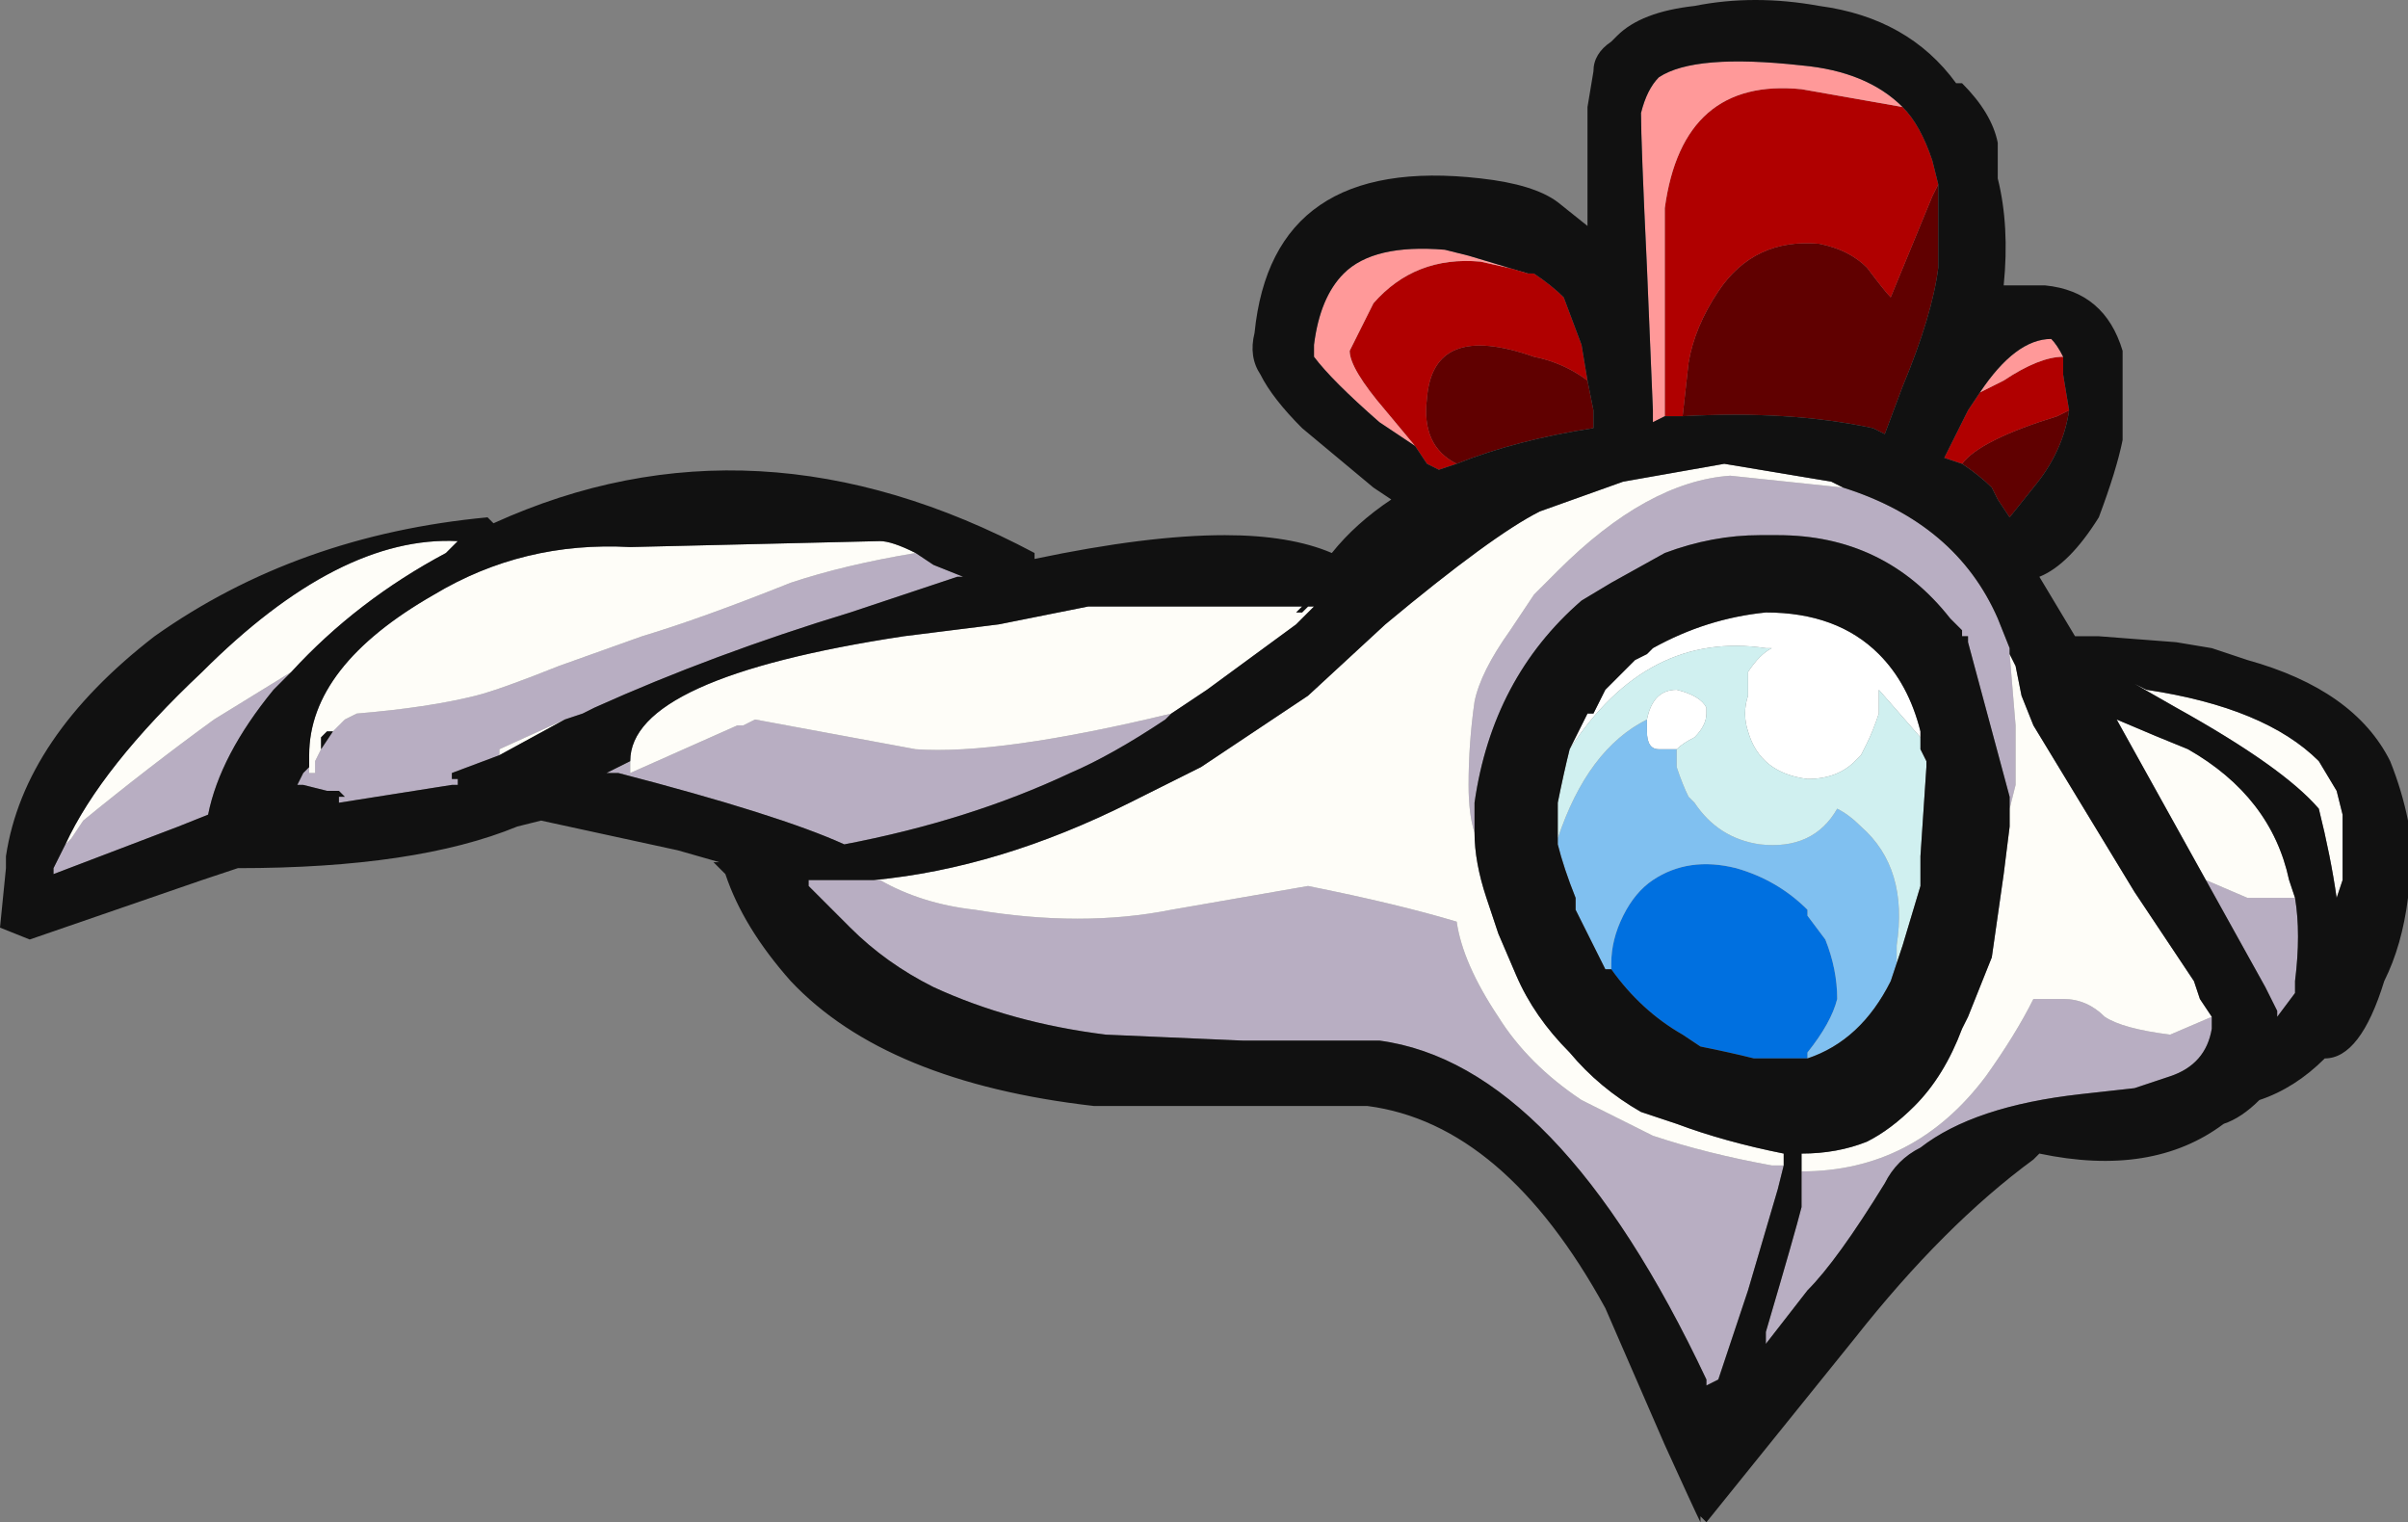 <?xml version="1.0" encoding="UTF-8" standalone="no"?>
<svg xmlns:ffdec="https://www.free-decompiler.com/flash" xmlns:xlink="http://www.w3.org/1999/xlink" ffdec:objectType="frame" height="89.6px" width="141.75px" xmlns="http://www.w3.org/2000/svg">
  <rect width="100%" height="100%" fill="#808080" stroke="none"/>
  <g transform="matrix(1.0, 0.0, 0.0, 1.0, 55.3, 99.75)">
    <use ffdec:characterId="1196" height="12.8" transform="matrix(7.0, 0.0, 0.0, 7.0, -55.3, -99.75)" width="20.25" xlink:href="#shape0"/>
  </g>
  <defs>
    <g id="shape0" transform="matrix(1.0, 0.0, 0.0, 1.0, 7.9, 14.25)">
      <path d="M3.15 -11.25 L3.15 -11.35 3.15 -11.25" fill="#fd598a" fill-rule="evenodd" stroke="none"/>
      <path d="M-0.55 -6.85 L-0.5 -6.85 Q-0.15 -6.65 0.3 -6.6 1.2 -6.45 1.95 -6.6 L3.1 -6.8 Q3.85 -6.65 4.35 -6.5 4.4 -6.15 4.7 -5.7 4.95 -5.3 5.4 -5.0 L6.0 -4.7 Q6.45 -4.55 7.0 -4.45 L7.1 -4.45 7.05 -4.25 6.8 -3.4 6.55 -2.65 6.45 -2.6 6.45 -2.65 Q5.2 -5.3 3.7 -5.5 L2.55 -5.5 1.4 -5.55 Q0.6 -5.65 -0.05 -5.95 -0.45 -6.15 -0.75 -6.45 L-1.1 -6.8 -1.1 -6.85 -0.55 -6.85 M4.5 -7.25 Q4.45 -7.4 4.45 -7.65 4.45 -8.0 4.5 -8.35 4.55 -8.6 4.8 -8.95 L5.0 -9.25 5.2 -9.45 Q5.95 -10.2 6.65 -10.25 L7.6 -10.15 Q8.55 -9.85 8.9 -9.05 L9.0 -8.8 9.0 -8.75 9.05 -8.15 9.05 -7.65 9.0 -7.45 9.0 -7.5 9.0 -7.55 8.65 -8.85 8.65 -8.9 8.6 -8.9 8.6 -8.95 8.5 -9.05 Q7.95 -9.75 7.05 -9.75 L6.9 -9.75 Q6.5 -9.75 6.1 -9.6 L5.65 -9.35 5.4 -9.2 Q4.65 -8.55 4.5 -7.5 L4.5 -7.25 M10.7 -5.7 L10.7 -5.6 Q10.65 -5.3 10.35 -5.2 L10.05 -5.1 9.6 -5.05 Q8.7 -4.95 8.25 -4.6 8.05 -4.5 7.95 -4.3 7.55 -3.65 7.3 -3.4 L6.95 -2.95 6.95 -3.05 Q7.2 -3.9 7.25 -4.1 L7.25 -4.4 Q8.2 -4.4 8.8 -5.2 9.05 -5.55 9.2 -5.85 L9.45 -5.85 Q9.65 -5.85 9.8 -5.7 9.95 -5.6 10.35 -5.55 L10.7 -5.7 M10.65 -6.85 L11.0 -6.7 11.4 -6.7 Q11.45 -6.4 11.4 -6.0 L11.4 -5.9 11.25 -5.7 11.25 -5.75 11.15 -5.95 10.65 -6.85 M-0.2 -9.6 L-0.05 -9.5 0.2 -9.4 0.15 -9.4 -0.75 -9.1 Q-1.9 -8.75 -2.9 -8.3 L-3.0 -8.25 -3.15 -8.2 -3.7 -7.95 -3.7 -7.9 -4.1 -7.75 -4.1 -7.7 -4.05 -7.7 -4.05 -7.65 -4.1 -7.65 -5.05 -7.5 -5.05 -7.55 -5.0 -7.55 -5.05 -7.6 -5.15 -7.6 -5.35 -7.65 -5.4 -7.65 -5.35 -7.75 -5.3 -7.8 -5.3 -7.75 -5.25 -7.75 -5.25 -7.85 -5.2 -7.95 -5.1 -8.1 -5.0 -8.2 -4.9 -8.25 Q-4.3 -8.3 -3.9 -8.4 -3.7 -8.45 -3.2 -8.65 L-2.5 -8.9 Q-2.0 -9.05 -1.25 -9.35 -0.8 -9.5 -0.2 -9.6 M-2.6 -7.85 L-2.6 -7.75 -1.7 -8.15 -1.65 -8.15 -1.55 -8.2 -0.2 -7.95 Q0.5 -7.9 1.95 -8.25 L1.9 -8.2 Q1.45 -7.9 1.1 -7.75 0.25 -7.35 -0.8 -7.15 -1.35 -7.4 -2.7 -7.75 L-2.8 -7.75 -2.6 -7.85 M-5.45 -8.6 L-5.6 -8.45 Q-6.05 -7.9 -6.15 -7.4 L-6.4 -7.3 -7.45 -6.9 -7.45 -6.95 -7.35 -7.15 -7.3 -7.2 -7.2 -7.35 Q-6.65 -7.8 -6.1 -8.2 L-5.45 -8.6" fill="#b8aec2" fill-rule="evenodd" stroke="none"/>
      <path d="M-0.55 -6.85 Q0.5 -6.95 1.6 -7.5 1.9 -7.65 2.2 -7.8 L3.1 -8.4 3.75 -9.0 Q4.65 -9.75 5.05 -9.95 L5.75 -10.2 6.6 -10.35 7.5 -10.2 7.6 -10.15 6.65 -10.25 Q5.95 -10.2 5.2 -9.45 L5.0 -9.25 4.8 -8.95 Q4.55 -8.6 4.5 -8.35 4.45 -8.0 4.45 -7.65 4.45 -7.4 4.5 -7.25 4.5 -7.0 4.6 -6.7 L4.7 -6.4 4.85 -6.05 Q5.0 -5.7 5.3 -5.4 5.55 -5.1 5.9 -4.9 L6.2 -4.8 Q6.6 -4.65 7.1 -4.55 L7.1 -4.45 7.0 -4.45 Q6.45 -4.55 6.0 -4.7 L5.4 -5.0 Q4.95 -5.3 4.7 -5.7 4.4 -6.15 4.35 -6.5 3.85 -6.65 3.1 -6.8 L1.95 -6.6 Q1.2 -6.45 0.3 -6.6 -0.15 -6.65 -0.5 -6.85 L-0.55 -6.85 M9.0 -8.75 L9.05 -8.65 9.1 -8.4 9.2 -8.15 10.05 -6.75 10.55 -6.0 10.6 -5.85 10.7 -5.7 10.35 -5.55 Q9.95 -5.6 9.8 -5.7 9.65 -5.85 9.45 -5.85 L9.2 -5.85 Q9.05 -5.55 8.8 -5.2 8.2 -4.4 7.25 -4.4 L7.25 -4.55 Q7.55 -4.55 7.8 -4.65 8.0 -4.75 8.2 -4.95 8.45 -5.2 8.6 -5.6 L8.65 -5.7 8.85 -6.2 Q8.9 -6.55 8.95 -6.9 L9.0 -7.3 9.0 -7.5 9.0 -7.45 9.05 -7.65 9.05 -8.15 9.0 -8.75 M10.65 -6.85 L9.9 -8.2 Q10.25 -8.05 10.5 -7.95 11.2 -7.55 11.35 -6.85 L11.4 -6.7 11.0 -6.7 10.65 -6.85 M10.05 -8.5 L10.15 -8.45 Q11.15 -8.3 11.6 -7.85 L11.75 -7.6 11.8 -7.4 11.8 -6.85 11.75 -6.7 Q11.7 -7.05 11.6 -7.45 11.3 -7.8 10.4 -8.3 L10.05 -8.5 M-0.2 -9.6 Q-0.8 -9.5 -1.25 -9.35 -2.0 -9.05 -2.5 -8.9 L-3.2 -8.65 Q-3.7 -8.45 -3.9 -8.4 -4.3 -8.3 -4.9 -8.25 L-5.0 -8.2 -5.1 -8.1 -5.15 -8.1 -5.2 -8.05 -5.2 -7.95 -5.25 -7.85 -5.25 -7.75 -5.3 -7.75 -5.3 -7.8 -5.3 -7.9 Q-5.3 -8.65 -4.25 -9.25 -3.5 -9.7 -2.6 -9.65 L-0.5 -9.7 Q-0.4 -9.7 -0.2 -9.6 M-3.7 -7.9 L-3.7 -7.95 -3.15 -8.2 -3.7 -7.9 M-2.6 -7.85 Q-2.6 -8.55 -0.3 -8.9 L0.5 -9.0 1.25 -9.15 3.05 -9.15 3.0 -9.1 3.05 -9.1 3.1 -9.15 3.15 -9.15 3.0 -9.0 2.25 -8.45 1.95 -8.25 Q0.5 -7.9 -0.2 -7.95 L-1.55 -8.2 -1.65 -8.15 -1.7 -8.15 -2.6 -7.75 -2.6 -7.85 M-7.35 -7.15 Q-7.05 -7.8 -6.2 -8.6 -5.05 -9.75 -4.05 -9.7 L-4.15 -9.6 Q-4.9 -9.2 -5.45 -8.6 L-6.1 -8.2 Q-6.65 -7.8 -7.2 -7.35 L-7.3 -7.2 -7.35 -7.15" fill="#fefdf8" fill-rule="evenodd" stroke="none"/>
      <path d="M8.25 -8.05 L7.9 -8.45 7.9 -8.25 Q7.85 -8.1 7.8 -8.0 L7.75 -7.9 7.7 -7.85 Q7.55 -7.7 7.3 -7.7 6.9 -7.75 6.8 -8.1 6.75 -8.25 6.8 -8.4 L6.8 -8.6 Q6.9 -8.75 7.0 -8.8 L6.95 -8.8 Q5.95 -8.95 5.3 -7.95 L5.45 -8.25 5.5 -8.25 5.6 -8.45 5.85 -8.7 5.95 -8.75 6.0 -8.8 Q6.45 -9.05 6.95 -9.1 7.55 -9.1 7.9 -8.75 8.15 -8.5 8.25 -8.1 L8.25 -8.05 M5.95 -8.2 Q6.0 -8.45 6.2 -8.45 6.4 -8.4 6.45 -8.3 L6.45 -8.25 Q6.45 -8.15 6.35 -8.05 6.25 -8.0 6.2 -7.95 L6.05 -7.95 Q5.95 -7.95 5.95 -8.1 L5.95 -8.2" fill="#ffffff" fill-rule="evenodd" stroke="none"/>
      <path d="M8.6 -10.35 Q8.75 -10.55 9.4 -10.75 L9.5 -10.8 Q9.45 -10.45 9.2 -10.15 L9.0 -9.9 8.9 -10.05 8.85 -10.15 Q8.75 -10.25 8.6 -10.35 M6.25 -10.75 L6.3 -11.2 Q6.35 -11.5 6.55 -11.8 6.85 -12.25 7.4 -12.2 7.65 -12.15 7.8 -12.0 7.95 -11.8 8.0 -11.75 L8.35 -12.6 8.4 -12.7 8.4 -12.0 Q8.35 -11.6 8.1 -11.0 L7.95 -10.6 7.85 -10.65 Q7.15 -10.8 6.25 -10.75 M5.45 -11.05 L5.5 -10.8 5.5 -10.65 Q4.85 -10.55 4.35 -10.35 4.05 -10.5 4.1 -10.9 4.15 -11.55 5.0 -11.25 5.25 -11.2 5.45 -11.05" fill="#600000" fill-rule="evenodd" stroke="none"/>
      <path d="M8.75 -10.95 L8.95 -11.05 Q9.25 -11.25 9.45 -11.25 L9.45 -11.1 9.5 -10.8 9.4 -10.75 Q8.75 -10.55 8.6 -10.35 L8.45 -10.4 8.65 -10.8 8.75 -10.95 M6.1 -10.75 L6.1 -11.25 Q6.1 -12.3 6.1 -12.5 6.25 -13.6 7.25 -13.5 L8.1 -13.35 Q8.25 -13.2 8.35 -12.9 L8.4 -12.7 8.35 -12.6 8.0 -11.75 Q7.95 -11.8 7.8 -12.0 7.65 -12.15 7.4 -12.2 6.85 -12.25 6.55 -11.8 6.35 -11.5 6.3 -11.2 L6.25 -10.75 6.1 -10.75 M5.0 -11.95 Q5.15 -11.85 5.25 -11.75 L5.4 -11.35 5.45 -11.05 Q5.25 -11.2 5.0 -11.25 4.15 -11.55 4.1 -10.9 4.05 -10.5 4.35 -10.35 L4.2 -10.3 4.1 -10.35 4.0 -10.5 3.75 -10.8 Q3.45 -11.15 3.45 -11.3 L3.65 -11.7 Q4.0 -12.1 4.55 -12.05 L5.0 -11.95" fill="#b00000" fill-rule="evenodd" stroke="none"/>
      <path d="M9.45 -11.25 Q9.25 -11.25 8.95 -11.05 L8.75 -10.95 Q9.05 -11.4 9.35 -11.4 9.4 -11.35 9.45 -11.25 M8.1 -13.35 L7.25 -13.5 Q6.25 -13.6 6.1 -12.5 6.1 -12.3 6.1 -11.25 L6.1 -10.75 6.0 -10.7 6.0 -10.8 5.95 -12.0 Q5.9 -13.05 5.9 -13.3 5.95 -13.5 6.05 -13.6 6.35 -13.8 7.25 -13.7 7.8 -13.65 8.1 -13.35 M3.15 -11.25 L3.15 -11.35 Q3.2 -11.75 3.4 -11.95 3.65 -12.2 4.25 -12.15 L4.45 -12.1 4.95 -11.95 5.0 -11.95 4.55 -12.05 Q4.0 -12.1 3.65 -11.7 L3.45 -11.3 Q3.45 -11.15 3.75 -10.8 L4.0 -10.5 3.7 -10.7 Q3.3 -11.05 3.15 -11.25" fill="#ff9999" fill-rule="evenodd" stroke="none"/>
      <path d="M5.65 -6.1 L5.65 -6.15 Q5.65 -6.35 5.75 -6.55 5.85 -6.75 6.0 -6.85 6.3 -7.05 6.7 -6.95 7.05 -6.85 7.3 -6.6 L7.3 -6.55 7.45 -6.35 Q7.55 -6.1 7.55 -5.85 7.5 -5.65 7.3 -5.4 L7.3 -5.35 6.85 -5.35 Q6.65 -5.4 6.4 -5.45 L6.25 -5.55 Q5.9 -5.75 5.65 -6.1" fill="#0070e0" fill-rule="evenodd" stroke="none"/>
      <path d="M5.2 -7.15 L5.2 -7.2 Q5.45 -7.95 5.95 -8.2 L5.95 -8.1 Q5.95 -7.95 6.05 -7.95 L6.2 -7.95 6.2 -7.8 Q6.25 -7.65 6.3 -7.55 L6.35 -7.5 Q6.55 -7.2 6.9 -7.15 7.35 -7.1 7.55 -7.45 7.65 -7.4 7.75 -7.3 8.15 -6.95 8.05 -6.3 L8.05 -6.15 8.0 -6.0 Q7.75 -5.5 7.3 -5.35 L7.3 -5.4 Q7.5 -5.65 7.55 -5.85 7.55 -6.1 7.45 -6.35 L7.3 -6.55 7.3 -6.6 Q7.05 -6.85 6.7 -6.95 6.3 -7.05 6.0 -6.85 5.85 -6.75 5.75 -6.55 5.65 -6.35 5.65 -6.15 L5.65 -6.1 5.6 -6.1 5.35 -6.6 5.35 -6.7 Q5.25 -6.95 5.2 -7.15" fill="#80c0f0" fill-rule="evenodd" stroke="none"/>
      <path d="M5.3 -7.95 Q5.95 -8.95 6.95 -8.8 L7.0 -8.8 Q6.9 -8.75 6.8 -8.6 L6.8 -8.4 Q6.75 -8.25 6.8 -8.1 6.9 -7.75 7.3 -7.7 7.55 -7.7 7.7 -7.85 L7.75 -7.9 7.8 -8.0 Q7.85 -8.1 7.9 -8.25 L7.9 -8.45 8.25 -8.05 8.25 -7.95 8.3 -7.85 8.3 -7.8 8.25 -7.05 8.25 -6.8 8.1 -6.3 8.0 -6.0 8.05 -6.15 8.05 -6.3 Q8.15 -6.95 7.75 -7.3 7.65 -7.4 7.55 -7.45 7.35 -7.1 6.9 -7.15 6.55 -7.2 6.35 -7.5 L6.3 -7.55 Q6.25 -7.65 6.2 -7.8 L6.2 -7.95 Q6.25 -8.0 6.35 -8.05 6.45 -8.15 6.45 -8.25 L6.45 -8.3 Q6.4 -8.4 6.2 -8.45 6.0 -8.45 5.95 -8.2 5.45 -7.95 5.2 -7.2 L5.2 -7.15 Q5.2 -7.35 5.2 -7.5 5.25 -7.75 5.3 -7.95" fill="#d0f0f0" fill-rule="evenodd" stroke="none"/>
      <path d="M7.4 -14.2 Q8.15 -14.1 8.55 -13.55 L8.6 -13.55 Q8.85 -13.3 8.9 -13.05 L8.9 -12.75 Q9.0 -12.35 8.95 -11.85 L9.3 -11.85 Q9.8 -11.8 9.95 -11.3 L9.95 -10.55 Q9.9 -10.3 9.75 -9.9 9.5 -9.5 9.25 -9.4 L9.55 -8.9 9.75 -8.9 10.4 -8.85 10.7 -8.8 11.0 -8.7 Q11.9 -8.45 12.2 -7.85 12.3 -7.6 12.35 -7.35 12.4 -7.05 12.35 -6.7 12.3 -6.3 12.15 -6.0 11.95 -5.35 11.65 -5.35 11.4 -5.1 11.1 -5.0 10.95 -4.85 10.8 -4.8 10.2 -4.35 9.25 -4.55 L9.2 -4.5 Q8.45 -3.95 7.7 -3.0 L6.45 -1.45 6.4 -1.5 6.4 -1.45 Q6.35 -1.55 6.1 -2.1 L5.6 -3.25 Q4.75 -4.8 3.6 -4.95 L1.3 -4.95 Q-0.45 -5.15 -1.25 -6.0 -1.65 -6.45 -1.8 -6.9 L-1.9 -7.0 -1.85 -7.0 -2.2 -7.1 -3.35 -7.35 -3.55 -7.3 Q-4.4 -6.95 -5.9 -6.95 L-6.2 -6.85 -7.65 -6.35 -7.9 -6.45 -7.85 -6.95 -7.85 -7.05 Q-7.7 -8.05 -6.6 -8.9 -5.4 -9.75 -3.8 -9.9 L-3.75 -9.85 Q-1.55 -10.85 0.8 -9.6 L0.8 -9.55 Q1.75 -9.75 2.4 -9.75 2.95 -9.75 3.3 -9.6 3.5 -9.85 3.8 -10.05 L3.65 -10.15 3.05 -10.65 Q2.8 -10.9 2.7 -11.1 2.6 -11.25 2.65 -11.45 2.8 -12.95 4.55 -12.75 5.0 -12.7 5.2 -12.55 L5.45 -12.35 5.45 -13.35 5.5 -13.65 Q5.5 -13.8 5.65 -13.9 L5.7 -13.95 Q5.9 -14.15 6.35 -14.2 6.85 -14.3 7.4 -14.2 M9.45 -11.25 Q9.4 -11.35 9.35 -11.4 9.05 -11.4 8.75 -10.95 L8.65 -10.8 8.45 -10.4 8.6 -10.35 Q8.75 -10.25 8.85 -10.15 L8.9 -10.05 9.0 -9.9 9.2 -10.15 Q9.45 -10.45 9.5 -10.8 L9.45 -11.1 9.45 -11.25 M8.1 -13.35 Q7.8 -13.65 7.25 -13.7 6.35 -13.8 6.05 -13.6 5.95 -13.5 5.9 -13.3 5.9 -13.05 5.95 -12.0 L6.0 -10.8 6.0 -10.7 6.1 -10.75 6.25 -10.75 Q7.15 -10.8 7.85 -10.65 L7.95 -10.6 8.1 -11.0 Q8.35 -11.6 8.4 -12.0 L8.4 -12.7 8.35 -12.9 Q8.25 -13.2 8.1 -13.35 M7.6 -10.15 L7.5 -10.2 6.6 -10.35 5.75 -10.2 5.05 -9.95 Q4.65 -9.75 3.75 -9.0 L3.1 -8.4 2.2 -7.8 Q1.9 -7.65 1.6 -7.5 0.5 -6.95 -0.55 -6.85 L-1.1 -6.85 -1.1 -6.8 -0.75 -6.45 Q-0.45 -6.15 -0.05 -5.95 0.6 -5.65 1.4 -5.55 L2.55 -5.5 3.7 -5.5 Q5.2 -5.3 6.45 -2.65 L6.45 -2.6 6.55 -2.65 6.8 -3.4 7.05 -4.25 7.1 -4.45 7.1 -4.55 Q6.6 -4.65 6.2 -4.8 L5.9 -4.9 Q5.55 -5.1 5.3 -5.4 5.0 -5.7 4.85 -6.05 L4.7 -6.4 4.6 -6.7 Q4.5 -7.0 4.5 -7.25 L4.5 -7.5 Q4.65 -8.55 5.4 -9.2 L5.65 -9.35 6.1 -9.6 Q6.5 -9.75 6.9 -9.75 L7.05 -9.75 Q7.95 -9.75 8.5 -9.05 L8.6 -8.95 8.6 -8.9 8.65 -8.9 8.65 -8.85 9.0 -7.55 9.0 -7.5 9.0 -7.3 8.95 -6.9 Q8.9 -6.55 8.85 -6.2 L8.65 -5.7 8.6 -5.6 Q8.45 -5.2 8.2 -4.95 8.0 -4.75 7.8 -4.65 7.55 -4.55 7.25 -4.55 L7.25 -4.4 7.25 -4.1 Q7.2 -3.9 6.95 -3.05 L6.95 -2.95 7.3 -3.4 Q7.55 -3.65 7.95 -4.3 8.05 -4.5 8.25 -4.6 8.7 -4.95 9.6 -5.05 L10.05 -5.1 10.35 -5.2 Q10.65 -5.3 10.7 -5.6 L10.7 -5.7 10.6 -5.85 10.55 -6.0 10.05 -6.75 9.2 -8.15 9.1 -8.4 9.05 -8.65 9.0 -8.75 9.0 -8.8 8.9 -9.05 Q8.55 -9.85 7.6 -10.15 M5.3 -7.95 Q5.25 -7.75 5.2 -7.5 5.2 -7.35 5.2 -7.15 5.25 -6.95 5.35 -6.7 L5.35 -6.6 5.6 -6.1 5.65 -6.1 Q5.9 -5.75 6.25 -5.55 L6.4 -5.45 Q6.65 -5.4 6.85 -5.35 L7.3 -5.35 Q7.75 -5.5 8.0 -6.0 L8.1 -6.3 8.25 -6.8 8.25 -7.05 8.3 -7.8 8.3 -7.85 8.25 -7.95 8.25 -8.05 8.25 -8.1 Q8.15 -8.5 7.9 -8.75 7.55 -9.1 6.95 -9.1 6.45 -9.05 6.0 -8.8 L5.95 -8.75 5.85 -8.7 5.6 -8.45 5.5 -8.25 5.45 -8.25 5.3 -7.95 M11.4 -6.7 L11.35 -6.85 Q11.2 -7.55 10.5 -7.95 10.25 -8.05 9.9 -8.2 L10.65 -6.85 11.15 -5.95 11.25 -5.75 11.25 -5.7 11.4 -5.9 11.4 -6.0 Q11.45 -6.4 11.4 -6.7 M10.05 -8.5 L10.4 -8.3 Q11.3 -7.8 11.6 -7.45 11.7 -7.05 11.75 -6.7 L11.8 -6.85 11.8 -7.4 11.75 -7.6 11.6 -7.85 Q11.15 -8.3 10.15 -8.45 L10.05 -8.5 M3.15 -11.35 L3.15 -11.25 Q3.3 -11.05 3.7 -10.7 L4.0 -10.5 4.1 -10.35 4.2 -10.3 4.35 -10.35 Q4.85 -10.55 5.5 -10.65 L5.5 -10.8 5.45 -11.05 5.4 -11.35 5.25 -11.75 Q5.15 -11.85 5.0 -11.95 L4.95 -11.95 4.45 -12.1 4.25 -12.15 Q3.65 -12.2 3.4 -11.95 3.2 -11.75 3.15 -11.35 M-3.15 -8.2 L-3.0 -8.25 -2.9 -8.3 Q-1.9 -8.75 -0.75 -9.1 L0.15 -9.4 0.2 -9.4 -0.05 -9.5 -0.2 -9.6 Q-0.4 -9.7 -0.5 -9.7 L-2.6 -9.65 Q-3.5 -9.7 -4.25 -9.25 -5.3 -8.65 -5.3 -7.9 L-5.3 -7.8 -5.35 -7.75 -5.4 -7.65 -5.35 -7.65 -5.15 -7.6 -5.05 -7.6 -5.0 -7.55 -5.05 -7.55 -5.05 -7.5 -4.1 -7.65 -4.05 -7.65 -4.05 -7.7 -4.1 -7.7 -4.1 -7.75 -3.7 -7.9 -3.15 -8.2 M-5.1 -8.1 L-5.2 -7.95 -5.2 -8.05 -5.15 -8.1 -5.1 -8.1 M1.95 -8.25 L2.25 -8.45 3.0 -9.0 3.15 -9.15 3.1 -9.15 3.05 -9.1 3.0 -9.1 3.05 -9.15 1.25 -9.15 0.5 -9.0 -0.3 -8.9 Q-2.6 -8.55 -2.6 -7.85 L-2.8 -7.75 -2.7 -7.75 Q-1.35 -7.4 -0.8 -7.15 0.25 -7.35 1.1 -7.75 1.45 -7.9 1.9 -8.2 L1.95 -8.25 M-5.45 -8.6 Q-4.9 -9.2 -4.15 -9.6 L-4.05 -9.7 Q-5.05 -9.75 -6.2 -8.6 -7.05 -7.8 -7.35 -7.15 L-7.45 -6.95 -7.45 -6.9 -6.4 -7.3 -6.15 -7.4 Q-6.05 -7.9 -5.6 -8.45 L-5.45 -8.6" fill="#111111" fill-rule="evenodd" stroke="none"/>
    </g>
  </defs>
</svg>
